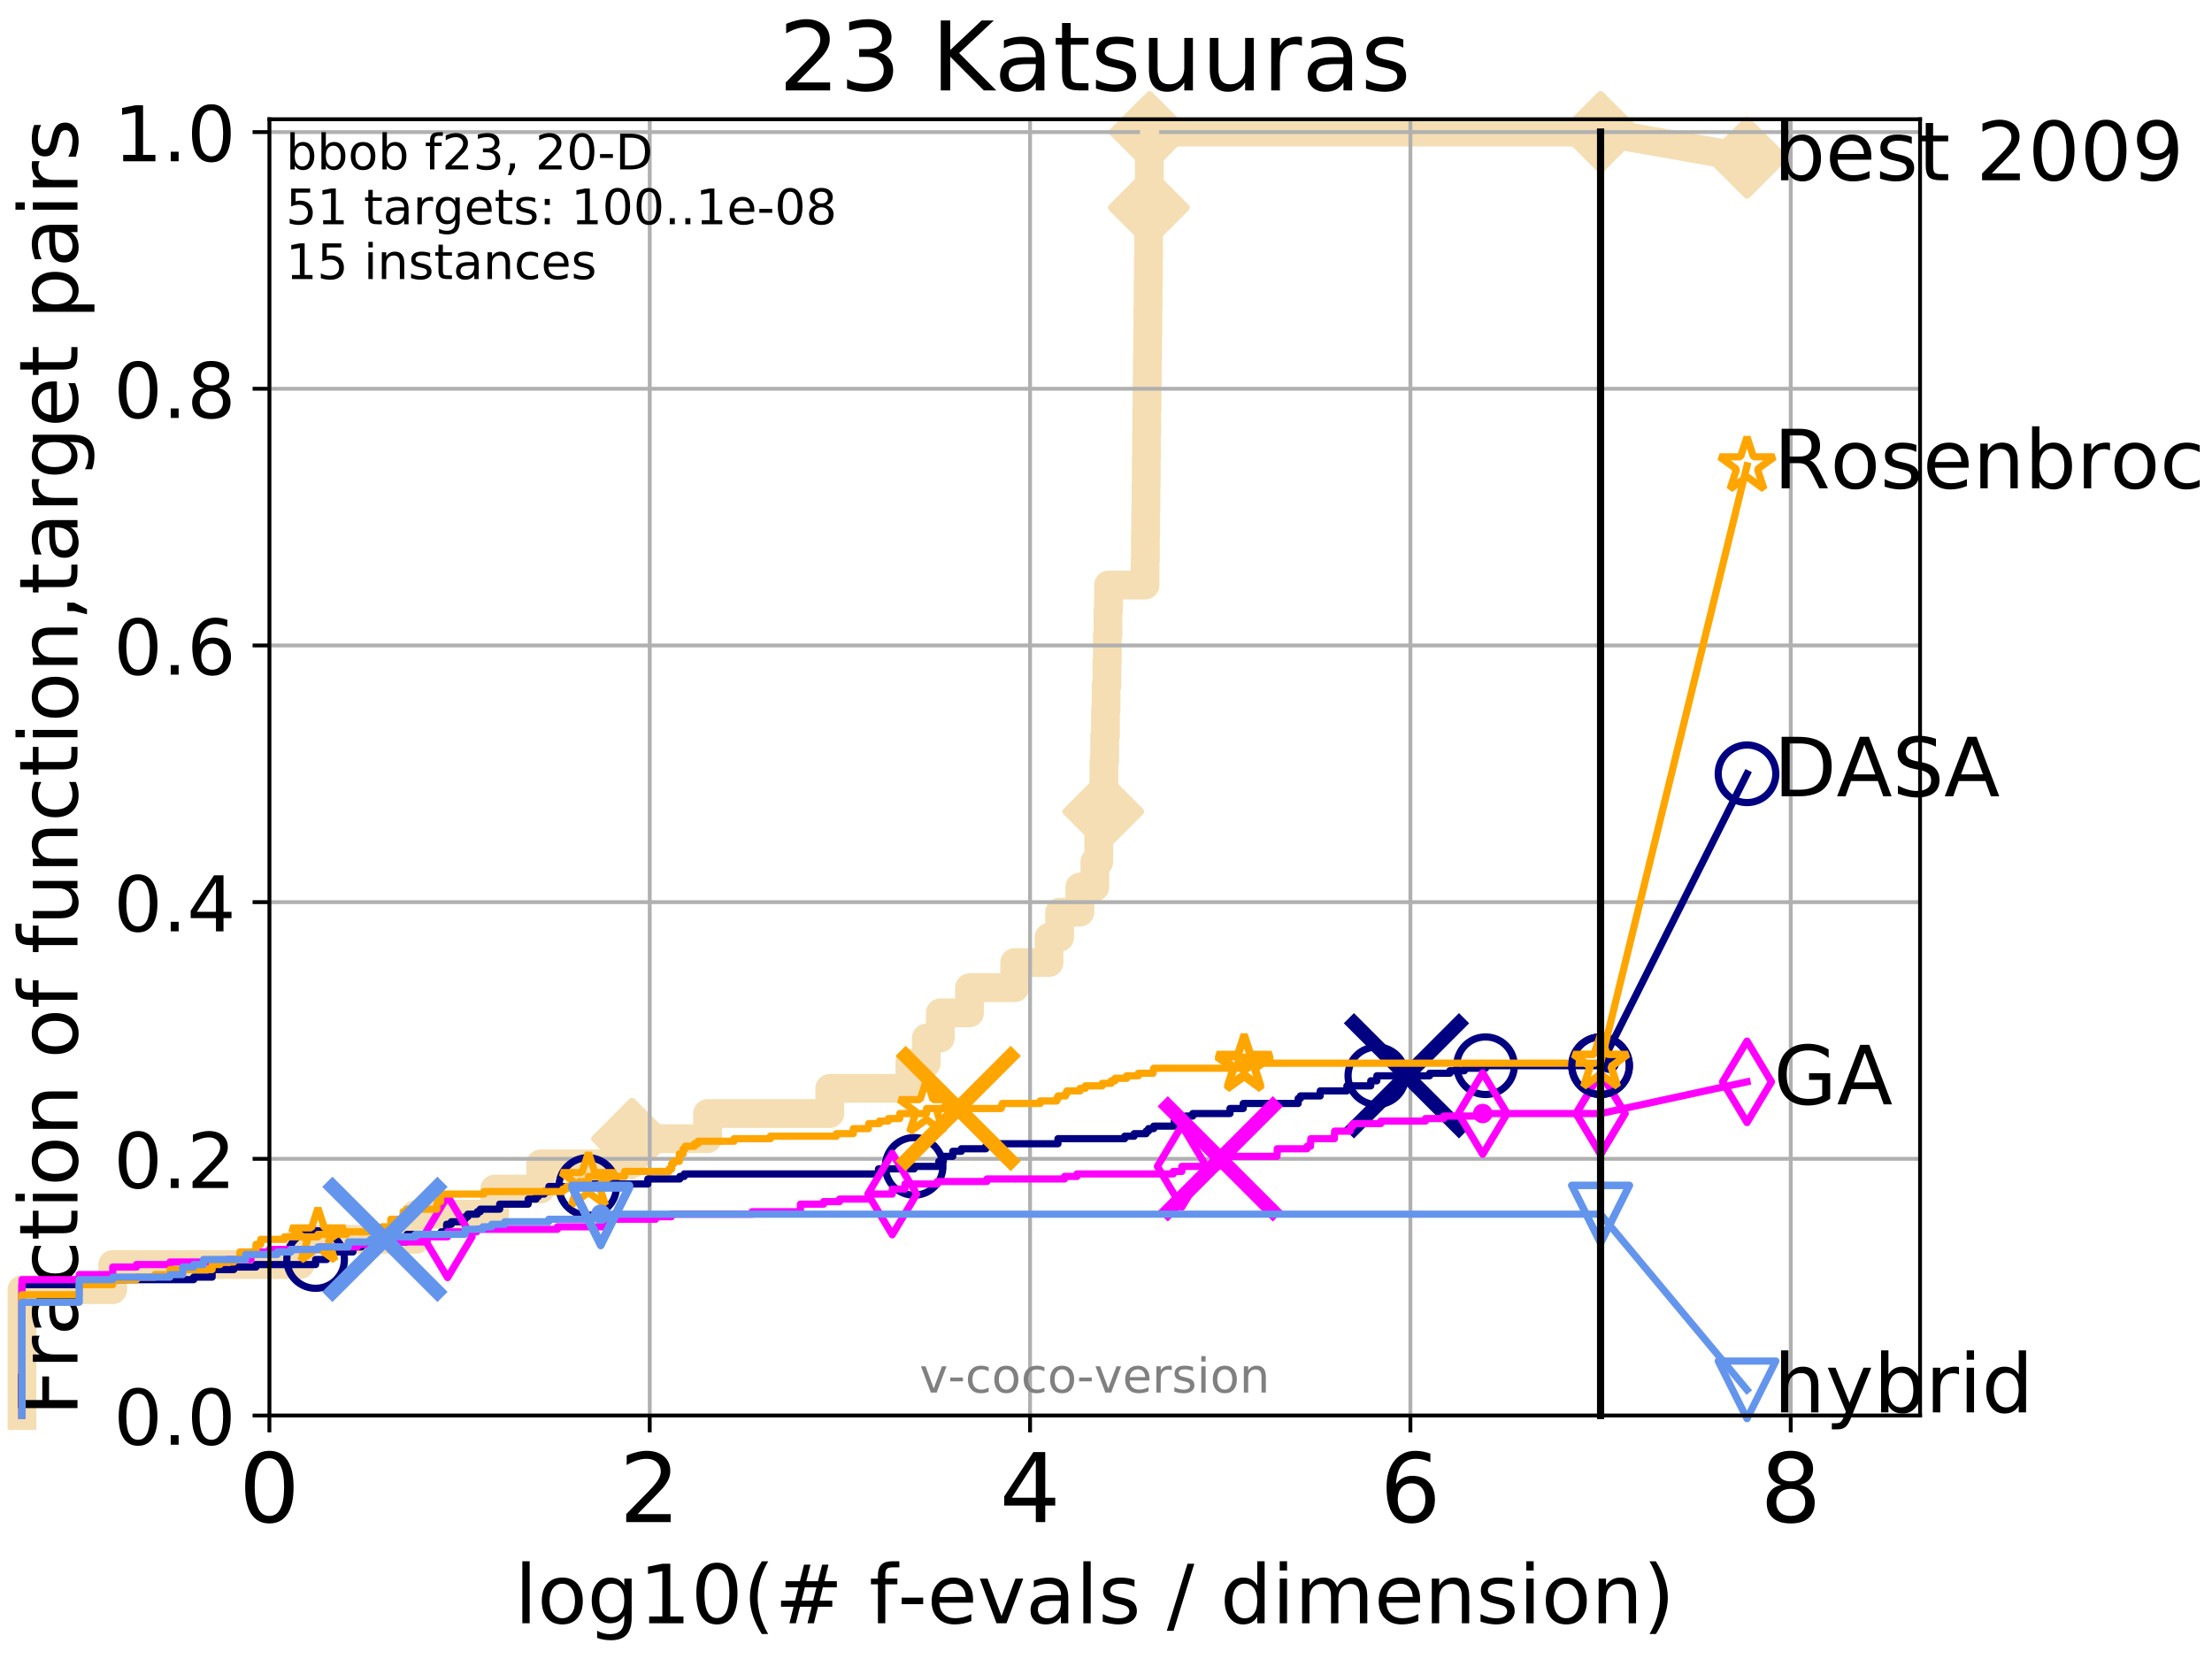 <?xml version="1.0" encoding="utf-8" standalone="no"?>
<!DOCTYPE svg PUBLIC "-//W3C//DTD SVG 1.1//EN"
  "http://www.w3.org/Graphics/SVG/1.1/DTD/svg11.dtd">
<!-- Created with matplotlib (http://matplotlib.org/) -->
<svg height="345.6pt" version="1.1" viewBox="0 0 460.8 345.6" width="460.8pt" xmlns="http://www.w3.org/2000/svg" xmlns:xlink="http://www.w3.org/1999/xlink">
 <defs>
  <style type="text/css">
*{stroke-linecap:butt;stroke-linejoin:round;}
  </style>
 </defs>
 <g id="figure_1">
  <g id="patch_1">
   <path d="M 0 345.6 
L 460.8 345.6 
L 460.8 0 
L 0 0 
z
" style="fill:#ffffff;"/>
  </g>
  <g id="axes_1">
   <g id="patch_2">
    <path d="M 56.12 294.88 
L 399.984 294.88 
L 399.984 24.84 
L 56.12 24.84 
z
" style="fill:#ffffff;"/>
   </g>
   <g id="line2d_1">
    <path d="M 4.579 294.88 
L 4.579 268.668 
L 23.48 268.668 
L 23.48 263.425 
L 62.513 263.425 
L 62.513 258.183 
L 86.658 258.183 
L 86.658 252.94 
L 103.052 252.94 
L 103.052 247.698 
L 112.632 247.698 
L 112.632 242.455 
L 131.662 242.455 
L 131.662 237.213 
L 147.405 237.213 
L 147.405 231.97 
L 172.854 231.97 
L 172.854 226.728 
L 189.536 226.728 
L 189.536 221.485 
L 192.961 221.485 
L 192.961 216.243 
L 195.884 216.243 
L 195.884 211 
L 201.966 211 
L 201.966 205.758 
L 211.39 205.758 
L 211.39 200.515 
L 218.524 200.515 
L 218.524 195.273 
L 220.732 195.273 
L 220.732 190.03 
L 224.957 190.03 
L 224.957 184.788 
L 228.082 184.788 
L 228.082 179.546 
L 228.893 179.546 
L 228.893 174.303 
L 229.009 174.303 
L 229.009 169.061 
L 229.831 169.061 
L 229.831 163.818 
L 229.959 163.818 
L 229.959 158.576 
L 230.118 158.576 
L 230.118 153.333 
L 230.278 153.333 
L 230.278 148.091 
L 230.409 148.091 
L 230.409 142.848 
L 230.588 142.848 
L 230.588 137.606 
L 230.688 137.606 
L 230.688 132.363 
L 230.81 132.363 
L 230.81 127.121 
L 230.926 127.121 
L 230.926 121.878 
L 238.541 121.878 
L 238.541 116.636 
L 238.615 116.636 
L 238.615 111.393 
L 238.669 111.393 
L 238.669 106.151 
L 238.726 106.151 
L 238.726 100.908 
L 238.78 100.908 
L 238.78 95.666 
L 238.837 95.666 
L 238.837 90.423 
L 238.895 90.423 
L 238.895 85.181 
L 238.956 85.181 
L 238.956 79.938 
L 239.012 79.938 
L 239.012 74.696 
L 239.069 74.696 
L 239.069 69.453 
L 239.119 69.453 
L 239.119 64.211 
L 239.176 64.211 
L 239.176 58.969 
L 239.23 58.969 
L 239.23 53.726 
L 239.281 53.726 
L 239.281 48.484 
L 239.332 48.484 
L 239.332 43.241 
L 239.381 43.241 
L 239.381 37.999 
L 239.426 37.999 
L 239.426 32.756 
L 239.491 32.756 
L 239.491 27.514 
L 333.43 27.514 
" style="fill:none;stroke:#f5deb3;stroke-linecap:square;stroke-width:6;"/>
   </g>
   <g id="line2d_2">
    <defs>
     <path d="M -0 7.778 
L 7.778 0 
L 0 -7.778 
L -7.778 -0 
z
" id="m23e029fdd0" style="stroke:#f5deb3;stroke-linejoin:miter;stroke-width:1.5;"/>
    </defs>
    <g>
     <use style="fill:#f5deb3;stroke:#f5deb3;stroke-linejoin:miter;stroke-width:1.5;" x="131.662" xlink:href="#m23e029fdd0" y="237.213"/>
     <use style="fill:#f5deb3;stroke:#f5deb3;stroke-linejoin:miter;stroke-width:1.5;" x="229.831" xlink:href="#m23e029fdd0" y="169.061"/>
     <use style="fill:#f5deb3;stroke:#f5deb3;stroke-linejoin:miter;stroke-width:1.5;" x="239.332" xlink:href="#m23e029fdd0" y="43.241"/>
     <use style="fill:#f5deb3;stroke:#f5deb3;stroke-linejoin:miter;stroke-width:1.5;" x="239.491" xlink:href="#m23e029fdd0" y="27.514"/>
     <use style="fill:#f5deb3;stroke:#f5deb3;stroke-linejoin:miter;stroke-width:1.5;" x="333.43" xlink:href="#m23e029fdd0" y="27.514"/>
    </g>
   </g>
   <g id="line2d_3">
    <path style="fill:none;stroke:#f5deb3;stroke-linecap:square;stroke-width:6;"/>
    <g/>
   </g>
   <g id="line2d_4">
    <path d="M 333.43 27.514 
L 363.934 32.861 
" style="fill:none;stroke:#f5deb3;stroke-linecap:square;stroke-width:6;"/>
    <g>
     <use style="fill:#f5deb3;stroke:#f5deb3;stroke-linejoin:miter;stroke-width:1.5;" x="333.43" xlink:href="#m23e029fdd0" y="27.514"/>
     <use style="fill:#f5deb3;stroke:#f5deb3;stroke-linejoin:miter;stroke-width:1.5;" x="363.934" xlink:href="#m23e029fdd0" y="32.861"/>
    </g>
   </g>
   <g id="matplotlib.axis_1">
    <g id="xtick_1">
     <g id="line2d_5">
      <path clip-path="url(#pe15e9b657b)" d="M 56.12 294.88 
L 56.12 24.84 
" style="fill:none;stroke:#b0b0b0;stroke-linecap:square;stroke-width:0.8;"/>
     </g>
     <g id="line2d_6">
      <defs>
       <path d="M 0 0 
L 0 3.5 
" id="m2b99218139" style="stroke:#000000;stroke-width:0.8;"/>
      </defs>
      <g>
       <use style="stroke:#000000;stroke-width:0.8;" x="56.12" xlink:href="#m2b99218139" y="294.88"/>
      </g>
     </g>
     <g id="text_1">
      <!-- 0 -->
      <defs>
       <path d="M 31.781 66.406 
Q 24.172 66.406 20.328 58.906 
Q 16.5 51.422 16.5 36.375 
Q 16.5 21.391 20.328 13.891 
Q 24.172 6.391 31.781 6.391 
Q 39.453 6.391 43.281 13.891 
Q 47.125 21.391 47.125 36.375 
Q 47.125 51.422 43.281 58.906 
Q 39.453 66.406 31.781 66.406 
z
M 31.781 74.219 
Q 44.047 74.219 50.516 64.516 
Q 56.984 54.828 56.984 36.375 
Q 56.984 17.969 50.516 8.266 
Q 44.047 -1.422 31.781 -1.422 
Q 19.531 -1.422 13.062 8.266 
Q 6.594 17.969 6.594 36.375 
Q 6.594 54.828 13.062 64.516 
Q 19.531 74.219 31.781 74.219 
z
" id="DejaVuSans-30"/>
      </defs>
      <g transform="translate(49.758 317.077)scale(0.2 -0.2)">
       <use xlink:href="#DejaVuSans-30"/>
      </g>
     </g>
    </g>
    <g id="xtick_2">
     <g id="line2d_7">
      <path clip-path="url(#pe15e9b657b)" d="M 135.351 294.88 
L 135.351 24.84 
" style="fill:none;stroke:#b0b0b0;stroke-linecap:square;stroke-width:0.8;"/>
     </g>
     <g id="line2d_8">
      <g>
       <use style="stroke:#000000;stroke-width:0.8;" x="135.351" xlink:href="#m2b99218139" y="294.88"/>
      </g>
     </g>
     <g id="text_2">
      <!-- 2 -->
      <defs>
       <path d="M 19.188 8.297 
L 53.609 8.297 
L 53.609 0 
L 7.328 0 
L 7.328 8.297 
Q 12.938 14.109 22.625 23.891 
Q 32.328 33.688 34.812 36.531 
Q 39.547 41.844 41.422 45.531 
Q 43.312 49.219 43.312 52.781 
Q 43.312 58.594 39.234 62.25 
Q 35.156 65.922 28.609 65.922 
Q 23.969 65.922 18.812 64.312 
Q 13.672 62.703 7.812 59.422 
L 7.812 69.391 
Q 13.766 71.781 18.938 73 
Q 24.125 74.219 28.422 74.219 
Q 39.75 74.219 46.484 68.547 
Q 53.219 62.891 53.219 53.422 
Q 53.219 48.922 51.531 44.891 
Q 49.859 40.875 45.406 35.406 
Q 44.188 33.984 37.641 27.219 
Q 31.109 20.453 19.188 8.297 
z
" id="DejaVuSans-32"/>
      </defs>
      <g transform="translate(128.989 317.077)scale(0.2 -0.2)">
       <use xlink:href="#DejaVuSans-32"/>
      </g>
     </g>
    </g>
    <g id="xtick_3">
     <g id="line2d_9">
      <path clip-path="url(#pe15e9b657b)" d="M 214.583 294.88 
L 214.583 24.84 
" style="fill:none;stroke:#b0b0b0;stroke-linecap:square;stroke-width:0.8;"/>
     </g>
     <g id="line2d_10">
      <g>
       <use style="stroke:#000000;stroke-width:0.8;" x="214.583" xlink:href="#m2b99218139" y="294.88"/>
      </g>
     </g>
     <g id="text_3">
      <!-- 4 -->
      <defs>
       <path d="M 37.797 64.312 
L 12.891 25.391 
L 37.797 25.391 
z
M 35.203 72.906 
L 47.609 72.906 
L 47.609 25.391 
L 58.016 25.391 
L 58.016 17.188 
L 47.609 17.188 
L 47.609 0 
L 37.797 0 
L 37.797 17.188 
L 4.891 17.188 
L 4.891 26.703 
z
" id="DejaVuSans-34"/>
      </defs>
      <g transform="translate(208.22 317.077)scale(0.2 -0.2)">
       <use xlink:href="#DejaVuSans-34"/>
      </g>
     </g>
    </g>
    <g id="xtick_4">
     <g id="line2d_11">
      <path clip-path="url(#pe15e9b657b)" d="M 293.814 294.88 
L 293.814 24.84 
" style="fill:none;stroke:#b0b0b0;stroke-linecap:square;stroke-width:0.8;"/>
     </g>
     <g id="line2d_12">
      <g>
       <use style="stroke:#000000;stroke-width:0.8;" x="293.814" xlink:href="#m2b99218139" y="294.88"/>
      </g>
     </g>
     <g id="text_4">
      <!-- 6 -->
      <defs>
       <path d="M 33.016 40.375 
Q 26.375 40.375 22.484 35.828 
Q 18.609 31.297 18.609 23.391 
Q 18.609 15.531 22.484 10.953 
Q 26.375 6.391 33.016 6.391 
Q 39.656 6.391 43.531 10.953 
Q 47.406 15.531 47.406 23.391 
Q 47.406 31.297 43.531 35.828 
Q 39.656 40.375 33.016 40.375 
z
M 52.594 71.297 
L 52.594 62.312 
Q 48.875 64.062 45.094 64.984 
Q 41.312 65.922 37.594 65.922 
Q 27.828 65.922 22.672 59.328 
Q 17.531 52.734 16.797 39.406 
Q 19.672 43.656 24.016 45.922 
Q 28.375 48.188 33.594 48.188 
Q 44.578 48.188 50.953 41.516 
Q 57.328 34.859 57.328 23.391 
Q 57.328 12.156 50.688 5.359 
Q 44.047 -1.422 33.016 -1.422 
Q 20.359 -1.422 13.672 8.266 
Q 6.984 17.969 6.984 36.375 
Q 6.984 53.656 15.188 63.938 
Q 23.391 74.219 37.203 74.219 
Q 40.922 74.219 44.703 73.484 
Q 48.484 72.75 52.594 71.297 
z
" id="DejaVuSans-36"/>
      </defs>
      <g transform="translate(287.452 317.077)scale(0.2 -0.2)">
       <use xlink:href="#DejaVuSans-36"/>
      </g>
     </g>
    </g>
    <g id="xtick_5">
     <g id="line2d_13">
      <path clip-path="url(#pe15e9b657b)" d="M 373.045 294.88 
L 373.045 24.84 
" style="fill:none;stroke:#b0b0b0;stroke-linecap:square;stroke-width:0.8;"/>
     </g>
     <g id="line2d_14">
      <g>
       <use style="stroke:#000000;stroke-width:0.8;" x="373.045" xlink:href="#m2b99218139" y="294.88"/>
      </g>
     </g>
     <g id="text_5">
      <!-- 8 -->
      <defs>
       <path d="M 31.781 34.625 
Q 24.75 34.625 20.719 30.859 
Q 16.703 27.094 16.703 20.516 
Q 16.703 13.922 20.719 10.156 
Q 24.75 6.391 31.781 6.391 
Q 38.812 6.391 42.859 10.172 
Q 46.922 13.969 46.922 20.516 
Q 46.922 27.094 42.891 30.859 
Q 38.875 34.625 31.781 34.625 
z
M 21.922 38.812 
Q 15.578 40.375 12.031 44.719 
Q 8.5 49.078 8.5 55.328 
Q 8.5 64.062 14.719 69.141 
Q 20.953 74.219 31.781 74.219 
Q 42.672 74.219 48.875 69.141 
Q 55.078 64.062 55.078 55.328 
Q 55.078 49.078 51.531 44.719 
Q 48 40.375 41.703 38.812 
Q 48.828 37.156 52.797 32.312 
Q 56.781 27.484 56.781 20.516 
Q 56.781 9.906 50.312 4.234 
Q 43.844 -1.422 31.781 -1.422 
Q 19.734 -1.422 13.25 4.234 
Q 6.781 9.906 6.781 20.516 
Q 6.781 27.484 10.781 32.312 
Q 14.797 37.156 21.922 38.812 
z
M 18.312 54.391 
Q 18.312 48.734 21.844 45.562 
Q 25.391 42.391 31.781 42.391 
Q 38.141 42.391 41.719 45.562 
Q 45.312 48.734 45.312 54.391 
Q 45.312 60.062 41.719 63.234 
Q 38.141 66.406 31.781 66.406 
Q 25.391 66.406 21.844 63.234 
Q 18.312 60.062 18.312 54.391 
z
" id="DejaVuSans-38"/>
      </defs>
      <g transform="translate(366.683 317.077)scale(0.2 -0.2)">
       <use xlink:href="#DejaVuSans-38"/>
      </g>
     </g>
    </g>
    <g id="text_6">
     <!-- log10(# f-evals / dimension) -->
     <defs>
      <path d="M 9.422 75.984 
L 18.406 75.984 
L 18.406 0 
L 9.422 0 
z
" id="DejaVuSans-6c"/>
      <path d="M 30.609 48.391 
Q 23.391 48.391 19.188 42.75 
Q 14.984 37.109 14.984 27.297 
Q 14.984 17.484 19.156 11.844 
Q 23.344 6.203 30.609 6.203 
Q 37.797 6.203 41.984 11.859 
Q 46.188 17.531 46.188 27.297 
Q 46.188 37.016 41.984 42.703 
Q 37.797 48.391 30.609 48.391 
z
M 30.609 56 
Q 42.328 56 49.016 48.375 
Q 55.719 40.766 55.719 27.297 
Q 55.719 13.875 49.016 6.219 
Q 42.328 -1.422 30.609 -1.422 
Q 18.844 -1.422 12.172 6.219 
Q 5.516 13.875 5.516 27.297 
Q 5.516 40.766 12.172 48.375 
Q 18.844 56 30.609 56 
z
" id="DejaVuSans-6f"/>
      <path d="M 45.406 27.984 
Q 45.406 37.75 41.375 43.109 
Q 37.359 48.484 30.078 48.484 
Q 22.859 48.484 18.828 43.109 
Q 14.797 37.75 14.797 27.984 
Q 14.797 18.266 18.828 12.891 
Q 22.859 7.516 30.078 7.516 
Q 37.359 7.516 41.375 12.891 
Q 45.406 18.266 45.406 27.984 
z
M 54.391 6.781 
Q 54.391 -7.172 48.188 -13.984 
Q 42 -20.797 29.203 -20.797 
Q 24.469 -20.797 20.266 -20.094 
Q 16.062 -19.391 12.109 -17.922 
L 12.109 -9.188 
Q 16.062 -11.328 19.922 -12.344 
Q 23.781 -13.375 27.781 -13.375 
Q 36.625 -13.375 41.016 -8.766 
Q 45.406 -4.156 45.406 5.172 
L 45.406 9.625 
Q 42.625 4.781 38.281 2.391 
Q 33.938 0 27.875 0 
Q 17.828 0 11.672 7.656 
Q 5.516 15.328 5.516 27.984 
Q 5.516 40.672 11.672 48.328 
Q 17.828 56 27.875 56 
Q 33.938 56 38.281 53.609 
Q 42.625 51.219 45.406 46.391 
L 45.406 54.688 
L 54.391 54.688 
z
" id="DejaVuSans-67"/>
      <path d="M 12.406 8.297 
L 28.516 8.297 
L 28.516 63.922 
L 10.984 60.406 
L 10.984 69.391 
L 28.422 72.906 
L 38.281 72.906 
L 38.281 8.297 
L 54.391 8.297 
L 54.391 0 
L 12.406 0 
z
" id="DejaVuSans-31"/>
      <path d="M 31 75.875 
Q 24.469 64.656 21.281 53.656 
Q 18.109 42.672 18.109 31.391 
Q 18.109 20.125 21.312 9.062 
Q 24.516 -2 31 -13.188 
L 23.188 -13.188 
Q 15.875 -1.703 12.234 9.375 
Q 8.594 20.453 8.594 31.391 
Q 8.594 42.281 12.203 53.312 
Q 15.828 64.359 23.188 75.875 
z
" id="DejaVuSans-28"/>
      <path d="M 51.125 44 
L 36.922 44 
L 32.812 27.688 
L 47.125 27.688 
z
M 43.797 71.781 
L 38.719 51.516 
L 52.984 51.516 
L 58.109 71.781 
L 65.922 71.781 
L 60.891 51.516 
L 76.125 51.516 
L 76.125 44 
L 58.984 44 
L 54.984 27.688 
L 70.516 27.688 
L 70.516 20.219 
L 53.078 20.219 
L 48 0 
L 40.188 0 
L 45.219 20.219 
L 30.906 20.219 
L 25.875 0 
L 18.016 0 
L 23.094 20.219 
L 7.719 20.219 
L 7.719 27.688 
L 24.906 27.688 
L 29 44 
L 13.281 44 
L 13.281 51.516 
L 30.906 51.516 
L 35.891 71.781 
z
" id="DejaVuSans-23"/>
      <path id="DejaVuSans-20"/>
      <path d="M 37.109 75.984 
L 37.109 68.5 
L 28.516 68.5 
Q 23.688 68.5 21.797 66.547 
Q 19.922 64.594 19.922 59.516 
L 19.922 54.688 
L 34.719 54.688 
L 34.719 47.703 
L 19.922 47.703 
L 19.922 0 
L 10.891 0 
L 10.891 47.703 
L 2.297 47.703 
L 2.297 54.688 
L 10.891 54.688 
L 10.891 58.5 
Q 10.891 67.625 15.141 71.797 
Q 19.391 75.984 28.609 75.984 
z
" id="DejaVuSans-66"/>
      <path d="M 4.891 31.391 
L 31.203 31.391 
L 31.203 23.391 
L 4.891 23.391 
z
" id="DejaVuSans-2d"/>
      <path d="M 56.203 29.594 
L 56.203 25.203 
L 14.891 25.203 
Q 15.484 15.922 20.484 11.062 
Q 25.484 6.203 34.422 6.203 
Q 39.594 6.203 44.453 7.469 
Q 49.312 8.734 54.109 11.281 
L 54.109 2.781 
Q 49.266 0.734 44.188 -0.344 
Q 39.109 -1.422 33.891 -1.422 
Q 20.797 -1.422 13.156 6.188 
Q 5.516 13.812 5.516 26.812 
Q 5.516 40.234 12.766 48.109 
Q 20.016 56 32.328 56 
Q 43.359 56 49.781 48.891 
Q 56.203 41.797 56.203 29.594 
z
M 47.219 32.234 
Q 47.125 39.594 43.094 43.984 
Q 39.062 48.391 32.422 48.391 
Q 24.906 48.391 20.391 44.141 
Q 15.875 39.891 15.188 32.172 
z
" id="DejaVuSans-65"/>
      <path d="M 2.984 54.688 
L 12.5 54.688 
L 29.594 8.797 
L 46.688 54.688 
L 56.203 54.688 
L 35.688 0 
L 23.484 0 
z
" id="DejaVuSans-76"/>
      <path d="M 34.281 27.484 
Q 23.391 27.484 19.188 25 
Q 14.984 22.516 14.984 16.5 
Q 14.984 11.719 18.141 8.906 
Q 21.297 6.109 26.703 6.109 
Q 34.188 6.109 38.703 11.406 
Q 43.219 16.703 43.219 25.484 
L 43.219 27.484 
z
M 52.203 31.203 
L 52.203 0 
L 43.219 0 
L 43.219 8.297 
Q 40.141 3.328 35.547 0.953 
Q 30.953 -1.422 24.312 -1.422 
Q 15.922 -1.422 10.953 3.297 
Q 6 8.016 6 15.922 
Q 6 25.141 12.172 29.828 
Q 18.359 34.516 30.609 34.516 
L 43.219 34.516 
L 43.219 35.406 
Q 43.219 41.609 39.141 45 
Q 35.062 48.391 27.688 48.391 
Q 23 48.391 18.547 47.266 
Q 14.109 46.141 10.016 43.891 
L 10.016 52.203 
Q 14.938 54.109 19.578 55.047 
Q 24.219 56 28.609 56 
Q 40.484 56 46.344 49.844 
Q 52.203 43.703 52.203 31.203 
z
" id="DejaVuSans-61"/>
      <path d="M 44.281 53.078 
L 44.281 44.578 
Q 40.484 46.531 36.375 47.5 
Q 32.281 48.484 27.875 48.484 
Q 21.188 48.484 17.844 46.438 
Q 14.5 44.391 14.5 40.281 
Q 14.5 37.156 16.891 35.375 
Q 19.281 33.594 26.516 31.984 
L 29.594 31.297 
Q 39.156 29.25 43.188 25.516 
Q 47.219 21.781 47.219 15.094 
Q 47.219 7.469 41.188 3.016 
Q 35.156 -1.422 24.609 -1.422 
Q 20.219 -1.422 15.453 -0.562 
Q 10.688 0.297 5.422 2 
L 5.422 11.281 
Q 10.406 8.688 15.234 7.391 
Q 20.062 6.109 24.812 6.109 
Q 31.156 6.109 34.562 8.281 
Q 37.984 10.453 37.984 14.406 
Q 37.984 18.062 35.516 20.016 
Q 33.062 21.969 24.703 23.781 
L 21.578 24.516 
Q 13.234 26.266 9.516 29.906 
Q 5.812 33.547 5.812 39.891 
Q 5.812 47.609 11.281 51.797 
Q 16.75 56 26.812 56 
Q 31.781 56 36.172 55.266 
Q 40.578 54.547 44.281 53.078 
z
" id="DejaVuSans-73"/>
      <path d="M 25.391 72.906 
L 33.688 72.906 
L 8.297 -9.281 
L 0 -9.281 
z
" id="DejaVuSans-2f"/>
      <path d="M 45.406 46.391 
L 45.406 75.984 
L 54.391 75.984 
L 54.391 0 
L 45.406 0 
L 45.406 8.203 
Q 42.578 3.328 38.25 0.953 
Q 33.938 -1.422 27.875 -1.422 
Q 17.969 -1.422 11.734 6.484 
Q 5.516 14.406 5.516 27.297 
Q 5.516 40.188 11.734 48.094 
Q 17.969 56 27.875 56 
Q 33.938 56 38.25 53.625 
Q 42.578 51.266 45.406 46.391 
z
M 14.797 27.297 
Q 14.797 17.391 18.875 11.75 
Q 22.953 6.109 30.078 6.109 
Q 37.203 6.109 41.297 11.75 
Q 45.406 17.391 45.406 27.297 
Q 45.406 37.203 41.297 42.844 
Q 37.203 48.484 30.078 48.484 
Q 22.953 48.484 18.875 42.844 
Q 14.797 37.203 14.797 27.297 
z
" id="DejaVuSans-64"/>
      <path d="M 9.422 54.688 
L 18.406 54.688 
L 18.406 0 
L 9.422 0 
z
M 9.422 75.984 
L 18.406 75.984 
L 18.406 64.594 
L 9.422 64.594 
z
" id="DejaVuSans-69"/>
      <path d="M 52 44.188 
Q 55.375 50.25 60.062 53.125 
Q 64.75 56 71.094 56 
Q 79.641 56 84.281 50.016 
Q 88.922 44.047 88.922 33.016 
L 88.922 0 
L 79.891 0 
L 79.891 32.719 
Q 79.891 40.578 77.094 44.375 
Q 74.312 48.188 68.609 48.188 
Q 61.625 48.188 57.562 43.547 
Q 53.516 38.922 53.516 30.906 
L 53.516 0 
L 44.484 0 
L 44.484 32.719 
Q 44.484 40.625 41.703 44.406 
Q 38.922 48.188 33.109 48.188 
Q 26.219 48.188 22.156 43.531 
Q 18.109 38.875 18.109 30.906 
L 18.109 0 
L 9.078 0 
L 9.078 54.688 
L 18.109 54.688 
L 18.109 46.188 
Q 21.188 51.219 25.484 53.609 
Q 29.781 56 35.688 56 
Q 41.656 56 45.828 52.969 
Q 50 49.953 52 44.188 
z
" id="DejaVuSans-6d"/>
      <path d="M 54.891 33.016 
L 54.891 0 
L 45.906 0 
L 45.906 32.719 
Q 45.906 40.484 42.875 44.328 
Q 39.844 48.188 33.797 48.188 
Q 26.516 48.188 22.312 43.547 
Q 18.109 38.922 18.109 30.906 
L 18.109 0 
L 9.078 0 
L 9.078 54.688 
L 18.109 54.688 
L 18.109 46.188 
Q 21.344 51.125 25.703 53.562 
Q 30.078 56 35.797 56 
Q 45.219 56 50.047 50.172 
Q 54.891 44.344 54.891 33.016 
z
" id="DejaVuSans-6e"/>
      <path d="M 8.016 75.875 
L 15.828 75.875 
Q 23.141 64.359 26.781 53.312 
Q 30.422 42.281 30.422 31.391 
Q 30.422 20.453 26.781 9.375 
Q 23.141 -1.703 15.828 -13.188 
L 8.016 -13.188 
Q 14.5 -2 17.703 9.062 
Q 20.906 20.125 20.906 31.391 
Q 20.906 42.672 17.703 53.656 
Q 14.5 64.656 8.016 75.875 
z
" id="DejaVuSans-29"/>
     </defs>
     <g transform="translate(107.211 338.154)scale(0.17 -0.17)">
      <use xlink:href="#DejaVuSans-6c"/>
      <use x="27.783" xlink:href="#DejaVuSans-6f"/>
      <use x="88.965" xlink:href="#DejaVuSans-67"/>
      <use x="152.441" xlink:href="#DejaVuSans-31"/>
      <use x="216.064" xlink:href="#DejaVuSans-30"/>
      <use x="279.688" xlink:href="#DejaVuSans-28"/>
      <use x="318.701" xlink:href="#DejaVuSans-23"/>
      <use x="402.49" xlink:href="#DejaVuSans-20"/>
      <use x="434.277" xlink:href="#DejaVuSans-66"/>
      <use x="469.404" xlink:href="#DejaVuSans-2d"/>
      <use x="505.488" xlink:href="#DejaVuSans-65"/>
      <use x="567.012" xlink:href="#DejaVuSans-76"/>
      <use x="626.191" xlink:href="#DejaVuSans-61"/>
      <use x="687.471" xlink:href="#DejaVuSans-6c"/>
      <use x="715.254" xlink:href="#DejaVuSans-73"/>
      <use x="767.354" xlink:href="#DejaVuSans-20"/>
      <use x="799.141" xlink:href="#DejaVuSans-2f"/>
      <use x="832.832" xlink:href="#DejaVuSans-20"/>
      <use x="864.619" xlink:href="#DejaVuSans-64"/>
      <use x="928.096" xlink:href="#DejaVuSans-69"/>
      <use x="955.879" xlink:href="#DejaVuSans-6d"/>
      <use x="1053.291" xlink:href="#DejaVuSans-65"/>
      <use x="1114.814" xlink:href="#DejaVuSans-6e"/>
      <use x="1178.193" xlink:href="#DejaVuSans-73"/>
      <use x="1230.293" xlink:href="#DejaVuSans-69"/>
      <use x="1258.076" xlink:href="#DejaVuSans-6f"/>
      <use x="1319.258" xlink:href="#DejaVuSans-6e"/>
      <use x="1382.637" xlink:href="#DejaVuSans-29"/>
     </g>
    </g>
   </g>
   <g id="matplotlib.axis_2">
    <g id="ytick_1">
     <g id="line2d_15">
      <path clip-path="url(#pe15e9b657b)" d="M 56.12 294.88 
L 399.984 294.88 
" style="fill:none;stroke:#b0b0b0;stroke-linecap:square;stroke-width:0.8;"/>
     </g>
     <g id="line2d_16">
      <defs>
       <path d="M 0 0 
L -3.5 0 
" id="mb81f83a754" style="stroke:#000000;stroke-width:0.8;"/>
      </defs>
      <g>
       <use style="stroke:#000000;stroke-width:0.8;" x="56.12" xlink:href="#mb81f83a754" y="294.88"/>
      </g>
     </g>
     <g id="text_7">
      <!-- 0.0 -->
      <defs>
       <path d="M 10.688 12.406 
L 21 12.406 
L 21 0 
L 10.688 0 
z
" id="DejaVuSans-2e"/>
      </defs>
      <g transform="translate(23.675 300.959)scale(0.16 -0.16)">
       <use xlink:href="#DejaVuSans-30"/>
       <use x="63.623" xlink:href="#DejaVuSans-2e"/>
       <use x="95.41" xlink:href="#DejaVuSans-30"/>
      </g>
     </g>
    </g>
    <g id="ytick_2">
     <g id="line2d_17">
      <path clip-path="url(#pe15e9b657b)" d="M 56.12 241.407 
L 399.984 241.407 
" style="fill:none;stroke:#b0b0b0;stroke-linecap:square;stroke-width:0.8;"/>
     </g>
     <g id="line2d_18">
      <g>
       <use style="stroke:#000000;stroke-width:0.8;" x="56.12" xlink:href="#mb81f83a754" y="241.407"/>
      </g>
     </g>
     <g id="text_8">
      <!-- 0.2 -->
      <g transform="translate(23.675 247.485)scale(0.16 -0.16)">
       <use xlink:href="#DejaVuSans-30"/>
       <use x="63.623" xlink:href="#DejaVuSans-2e"/>
       <use x="95.41" xlink:href="#DejaVuSans-32"/>
      </g>
     </g>
    </g>
    <g id="ytick_3">
     <g id="line2d_19">
      <path clip-path="url(#pe15e9b657b)" d="M 56.12 187.933 
L 399.984 187.933 
" style="fill:none;stroke:#b0b0b0;stroke-linecap:square;stroke-width:0.8;"/>
     </g>
     <g id="line2d_20">
      <g>
       <use style="stroke:#000000;stroke-width:0.8;" x="56.12" xlink:href="#mb81f83a754" y="187.933"/>
      </g>
     </g>
     <g id="text_9">
      <!-- 0.4 -->
      <g transform="translate(23.675 194.012)scale(0.16 -0.16)">
       <use xlink:href="#DejaVuSans-30"/>
       <use x="63.623" xlink:href="#DejaVuSans-2e"/>
       <use x="95.41" xlink:href="#DejaVuSans-34"/>
      </g>
     </g>
    </g>
    <g id="ytick_4">
     <g id="line2d_21">
      <path clip-path="url(#pe15e9b657b)" d="M 56.12 134.46 
L 399.984 134.46 
" style="fill:none;stroke:#b0b0b0;stroke-linecap:square;stroke-width:0.8;"/>
     </g>
     <g id="line2d_22">
      <g>
       <use style="stroke:#000000;stroke-width:0.8;" x="56.12" xlink:href="#mb81f83a754" y="134.46"/>
      </g>
     </g>
     <g id="text_10">
      <!-- 0.6 -->
      <g transform="translate(23.675 140.539)scale(0.16 -0.16)">
       <use xlink:href="#DejaVuSans-30"/>
       <use x="63.623" xlink:href="#DejaVuSans-2e"/>
       <use x="95.41" xlink:href="#DejaVuSans-36"/>
      </g>
     </g>
    </g>
    <g id="ytick_5">
     <g id="line2d_23">
      <path clip-path="url(#pe15e9b657b)" d="M 56.12 80.987 
L 399.984 80.987 
" style="fill:none;stroke:#b0b0b0;stroke-linecap:square;stroke-width:0.8;"/>
     </g>
     <g id="line2d_24">
      <g>
       <use style="stroke:#000000;stroke-width:0.8;" x="56.12" xlink:href="#mb81f83a754" y="80.987"/>
      </g>
     </g>
     <g id="text_11">
      <!-- 0.8 -->
      <g transform="translate(23.675 87.066)scale(0.16 -0.16)">
       <use xlink:href="#DejaVuSans-30"/>
       <use x="63.623" xlink:href="#DejaVuSans-2e"/>
       <use x="95.41" xlink:href="#DejaVuSans-38"/>
      </g>
     </g>
    </g>
    <g id="ytick_6">
     <g id="line2d_25">
      <path clip-path="url(#pe15e9b657b)" d="M 56.12 27.514 
L 399.984 27.514 
" style="fill:none;stroke:#b0b0b0;stroke-linecap:square;stroke-width:0.8;"/>
     </g>
     <g id="line2d_26">
      <g>
       <use style="stroke:#000000;stroke-width:0.8;" x="56.12" xlink:href="#mb81f83a754" y="27.514"/>
      </g>
     </g>
     <g id="text_12">
      <!-- 1.0 -->
      <g transform="translate(23.675 33.592)scale(0.16 -0.16)">
       <use xlink:href="#DejaVuSans-31"/>
       <use x="63.623" xlink:href="#DejaVuSans-2e"/>
       <use x="95.41" xlink:href="#DejaVuSans-30"/>
      </g>
     </g>
    </g>
    <g id="text_13">
     <!-- Fraction of function,target pairs -->
     <defs>
      <path d="M 9.812 72.906 
L 51.703 72.906 
L 51.703 64.594 
L 19.672 64.594 
L 19.672 43.109 
L 48.578 43.109 
L 48.578 34.812 
L 19.672 34.812 
L 19.672 0 
L 9.812 0 
z
" id="DejaVuSans-46"/>
      <path d="M 41.109 46.297 
Q 39.594 47.172 37.812 47.578 
Q 36.031 48 33.891 48 
Q 26.266 48 22.188 43.047 
Q 18.109 38.094 18.109 28.812 
L 18.109 0 
L 9.078 0 
L 9.078 54.688 
L 18.109 54.688 
L 18.109 46.188 
Q 20.953 51.172 25.484 53.578 
Q 30.031 56 36.531 56 
Q 37.453 56 38.578 55.875 
Q 39.703 55.766 41.062 55.516 
z
" id="DejaVuSans-72"/>
      <path d="M 48.781 52.594 
L 48.781 44.188 
Q 44.969 46.297 41.141 47.344 
Q 37.312 48.391 33.406 48.391 
Q 24.656 48.391 19.812 42.844 
Q 14.984 37.312 14.984 27.297 
Q 14.984 17.281 19.812 11.734 
Q 24.656 6.203 33.406 6.203 
Q 37.312 6.203 41.141 7.25 
Q 44.969 8.297 48.781 10.406 
L 48.781 2.094 
Q 45.016 0.344 40.984 -0.531 
Q 36.969 -1.422 32.422 -1.422 
Q 20.062 -1.422 12.781 6.344 
Q 5.516 14.109 5.516 27.297 
Q 5.516 40.672 12.859 48.328 
Q 20.219 56 33.016 56 
Q 37.156 56 41.109 55.141 
Q 45.062 54.297 48.781 52.594 
z
" id="DejaVuSans-63"/>
      <path d="M 18.312 70.219 
L 18.312 54.688 
L 36.812 54.688 
L 36.812 47.703 
L 18.312 47.703 
L 18.312 18.016 
Q 18.312 11.328 20.141 9.422 
Q 21.969 7.516 27.594 7.516 
L 36.812 7.516 
L 36.812 0 
L 27.594 0 
Q 17.188 0 13.234 3.875 
Q 9.281 7.766 9.281 18.016 
L 9.281 47.703 
L 2.688 47.703 
L 2.688 54.688 
L 9.281 54.688 
L 9.281 70.219 
z
" id="DejaVuSans-74"/>
      <path d="M 8.5 21.578 
L 8.5 54.688 
L 17.484 54.688 
L 17.484 21.922 
Q 17.484 14.156 20.5 10.266 
Q 23.531 6.391 29.594 6.391 
Q 36.859 6.391 41.078 11.031 
Q 45.312 15.672 45.312 23.688 
L 45.312 54.688 
L 54.297 54.688 
L 54.297 0 
L 45.312 0 
L 45.312 8.406 
Q 42.047 3.422 37.719 1 
Q 33.406 -1.422 27.688 -1.422 
Q 18.266 -1.422 13.375 4.438 
Q 8.5 10.297 8.5 21.578 
z
M 31.109 56 
z
" id="DejaVuSans-75"/>
      <path d="M 11.719 12.406 
L 22.016 12.406 
L 22.016 4 
L 14.016 -11.625 
L 7.719 -11.625 
L 11.719 4 
z
" id="DejaVuSans-2c"/>
      <path d="M 18.109 8.203 
L 18.109 -20.797 
L 9.078 -20.797 
L 9.078 54.688 
L 18.109 54.688 
L 18.109 46.391 
Q 20.953 51.266 25.266 53.625 
Q 29.594 56 35.594 56 
Q 45.562 56 51.781 48.094 
Q 58.016 40.188 58.016 27.297 
Q 58.016 14.406 51.781 6.484 
Q 45.562 -1.422 35.594 -1.422 
Q 29.594 -1.422 25.266 0.953 
Q 20.953 3.328 18.109 8.203 
z
M 48.688 27.297 
Q 48.688 37.203 44.609 42.844 
Q 40.531 48.484 33.406 48.484 
Q 26.266 48.484 22.188 42.844 
Q 18.109 37.203 18.109 27.297 
Q 18.109 17.391 22.188 11.75 
Q 26.266 6.109 33.406 6.109 
Q 40.531 6.109 44.609 11.75 
Q 48.688 17.391 48.688 27.297 
z
" id="DejaVuSans-70"/>
     </defs>
     <g transform="translate(16.14 294.999)rotate(-90)scale(0.17 -0.17)">
      <use xlink:href="#DejaVuSans-46"/>
      <use x="57.41" xlink:href="#DejaVuSans-72"/>
      <use x="98.523" xlink:href="#DejaVuSans-61"/>
      <use x="159.803" xlink:href="#DejaVuSans-63"/>
      <use x="214.783" xlink:href="#DejaVuSans-74"/>
      <use x="253.992" xlink:href="#DejaVuSans-69"/>
      <use x="281.775" xlink:href="#DejaVuSans-6f"/>
      <use x="342.957" xlink:href="#DejaVuSans-6e"/>
      <use x="406.336" xlink:href="#DejaVuSans-20"/>
      <use x="438.123" xlink:href="#DejaVuSans-6f"/>
      <use x="499.305" xlink:href="#DejaVuSans-66"/>
      <use x="534.51" xlink:href="#DejaVuSans-20"/>
      <use x="566.297" xlink:href="#DejaVuSans-66"/>
      <use x="601.502" xlink:href="#DejaVuSans-75"/>
      <use x="664.881" xlink:href="#DejaVuSans-6e"/>
      <use x="728.26" xlink:href="#DejaVuSans-63"/>
      <use x="783.24" xlink:href="#DejaVuSans-74"/>
      <use x="822.449" xlink:href="#DejaVuSans-69"/>
      <use x="850.232" xlink:href="#DejaVuSans-6f"/>
      <use x="911.414" xlink:href="#DejaVuSans-6e"/>
      <use x="974.793" xlink:href="#DejaVuSans-2c"/>
      <use x="1006.58" xlink:href="#DejaVuSans-74"/>
      <use x="1045.789" xlink:href="#DejaVuSans-61"/>
      <use x="1107.068" xlink:href="#DejaVuSans-72"/>
      <use x="1148.166" xlink:href="#DejaVuSans-67"/>
      <use x="1211.643" xlink:href="#DejaVuSans-65"/>
      <use x="1273.166" xlink:href="#DejaVuSans-74"/>
      <use x="1312.375" xlink:href="#DejaVuSans-20"/>
      <use x="1344.162" xlink:href="#DejaVuSans-70"/>
      <use x="1407.639" xlink:href="#DejaVuSans-61"/>
      <use x="1468.918" xlink:href="#DejaVuSans-69"/>
      <use x="1496.701" xlink:href="#DejaVuSans-72"/>
      <use x="1537.814" xlink:href="#DejaVuSans-73"/>
     </g>
    </g>
   </g>
   <g id="line2d_27">
    <defs>
     <path d="M 0 1.5 
C 0.398 1.5 0.779 1.342 1.061 1.061 
C 1.342 0.779 1.5 0.398 1.5 0 
C 1.5 -0.398 1.342 -0.779 1.061 -1.061 
C 0.779 -1.342 0.398 -1.5 0 -1.5 
C -0.398 -1.5 -0.779 -1.342 -1.061 -1.061 
C -1.342 -0.779 -1.5 -0.398 -1.5 0 
C -1.5 0.398 -1.342 0.779 -1.061 1.061 
C -0.779 1.342 -0.398 1.5 0 1.5 
z
" id="m5af59d5cae" style="stroke:#f5deb3;"/>
    </defs>
    <g>
     <use style="fill:#f5deb3;stroke:#f5deb3;" x="239.491" xlink:href="#m5af59d5cae" y="27.514"/>
     <use style="fill:#f5deb3;stroke:#f5deb3;" x="239.491" xlink:href="#m5af59d5cae" y="27.514"/>
    </g>
   </g>
   <g id="line2d_28">
    <defs>
     <path d="M 0 1.5 
C 0.398 1.5 0.779 1.342 1.061 1.061 
C 1.342 0.779 1.5 0.398 1.5 0 
C 1.5 -0.398 1.342 -0.779 1.061 -1.061 
C 0.779 -1.342 0.398 -1.5 0 -1.5 
C -0.398 -1.5 -0.779 -1.342 -1.061 -1.061 
C -1.342 -0.779 -1.5 -0.398 -1.5 0 
C -1.5 0.398 -1.342 0.779 -1.061 1.061 
C -0.779 1.342 -0.398 1.5 0 1.5 
z
" id="mcc75b6d414" style="stroke:#000080;"/>
    </defs>
    <g>
     <use style="fill:#000080;stroke:#000080;" x="335.239" xlink:href="#mcc75b6d414" y="221.485"/>
     <use style="fill:#000080;stroke:#000080;" x="335.239" xlink:href="#mcc75b6d414" y="221.485"/>
    </g>
   </g>
   <g id="line2d_29">
    <path d="M 4.579 294.88 
L 4.579 267.619 
L 16.504 267.619 
L 16.504 266.571 
L 40.355 266.571 
L 40.355 266.046 
L 44.194 266.046 
L 44.194 264.474 
L 48.708 264.474 
L 48.708 263.949 
L 53.324 263.949 
L 53.324 263.425 
L 65.748 263.425 
L 65.748 262.377 
L 68.046 262.377 
L 68.046 260.804 
L 73.524 260.804 
L 73.524 259.755 
L 75.306 259.755 
L 75.306 259.231 
L 78.861 259.231 
L 78.861 258.707 
L 84.65 258.707 
L 84.65 258.183 
L 84.813 258.183 
L 84.813 257.134 
L 91.897 257.134 
L 91.897 256.61 
L 93.04 256.61 
L 93.04 255.037 
L 94.018 255.037 
L 94.018 254.513 
L 95.907 254.513 
L 95.907 253.989 
L 96.9 253.989 
L 96.9 253.464 
L 97.453 253.464 
L 97.453 252.94 
L 99.437 252.94 
L 99.437 252.416 
L 100.05 252.416 
L 100.05 251.892 
L 104.089 251.892 
L 104.089 250.843 
L 110.028 250.843 
L 110.028 249.795 
L 111.672 249.795 
L 111.672 249.27 
L 112.142 249.27 
L 112.142 248.746 
L 113.358 248.746 
L 113.358 248.222 
L 114.348 248.222 
L 114.348 247.173 
L 122.434 247.173 
L 122.434 246.649 
L 134.951 246.649 
L 134.951 245.601 
L 141.619 245.601 
L 141.619 245.076 
L 142.538 245.076 
L 142.538 244.552 
L 183.01 244.552 
L 183.01 243.504 
L 190.429 243.504 
L 190.429 242.979 
L 195.576 242.979 
L 195.576 241.931 
L 196.519 241.931 
L 196.519 240.882 
L 198.481 240.882 
L 198.481 239.834 
L 200.254 239.834 
L 200.254 239.31 
L 205.36 239.31 
L 205.36 238.785 
L 206.285 238.785 
L 206.285 238.261 
L 220.392 238.261 
L 220.392 237.213 
L 234.293 237.213 
L 234.293 236.689 
L 236.266 236.689 
L 236.266 236.164 
L 238.766 236.164 
L 238.766 235.64 
L 239.25 235.64 
L 239.25 235.116 
L 240.34 235.116 
L 240.34 234.592 
L 244.622 234.592 
L 244.622 233.543 
L 246.042 233.543 
L 246.042 233.019 
L 247.008 233.019 
L 247.008 232.495 
L 248.47 232.495 
L 248.47 231.97 
L 256.228 231.97 
L 256.228 230.922 
L 258.99 230.922 
L 258.99 229.873 
L 270.431 229.873 
L 270.431 228.825 
L 270.905 228.825 
L 270.905 228.301 
L 275.025 228.301 
L 275.025 227.776 
L 275.031 227.776 
L 275.031 227.252 
L 280.585 227.252 
L 280.585 226.728 
L 280.587 226.728 
L 280.587 226.204 
L 285.553 226.204 
L 285.553 225.155 
L 286.822 225.155 
L 286.822 224.107 
L 297.816 224.107 
L 297.816 223.582 
L 302.015 223.582 
L 302.015 223.058 
L 305.061 223.058 
L 305.061 222.534 
L 309.461 222.534 
L 309.461 222.01 
L 333.43 222.01 
" style="fill:none;stroke:#000080;stroke-linecap:square;stroke-width:1.5;"/>
   </g>
   <g id="line2d_30">
    <defs>
     <path d="M 0 6 
C 1.591 6 3.117 5.368 4.243 4.243 
C 5.368 3.117 6 1.591 6 0 
C 6 -1.591 5.368 -3.117 4.243 -4.243 
C 3.117 -5.368 1.591 -6 0 -6 
C -1.591 -6 -3.117 -5.368 -4.243 -4.243 
C -5.368 -3.117 -6 -1.591 -6 0 
C -6 1.591 -5.368 3.117 -4.243 4.243 
C -3.117 5.368 -1.591 6 0 6 
z
" id="me64d280ff5" style="stroke:#000080;stroke-width:1.5;"/>
    </defs>
    <g>
     <use style="fill-opacity:0;stroke:#000080;stroke-width:1.5;" x="65.748" xlink:href="#me64d280ff5" y="262.377"/>
     <use style="fill-opacity:0;stroke:#000080;stroke-width:1.5;" x="122.434" xlink:href="#me64d280ff5" y="247.173"/>
     <use style="fill-opacity:0;stroke:#000080;stroke-width:1.5;" x="190.429" xlink:href="#me64d280ff5" y="242.979"/>
     <use style="fill-opacity:0;stroke:#000080;stroke-width:1.5;" x="286.822" xlink:href="#me64d280ff5" y="224.107"/>
     <use style="fill-opacity:0;stroke:#000080;stroke-width:1.5;" x="309.461" xlink:href="#me64d280ff5" y="222.01"/>
     <use style="fill-opacity:0;stroke:#000080;stroke-width:1.5;" x="333.43" xlink:href="#me64d280ff5" y="222.01"/>
    </g>
   </g>
   <g id="line2d_31">
    <path style="fill:none;stroke:#000080;stroke-linecap:square;stroke-width:1.5;"/>
    <g/>
   </g>
   <g id="line2d_32">
    <path clip-path="url(#pe15e9b657b)" d="M 292.993 224.107 
" style="fill:none;stroke:#000080;stroke-linecap:square;stroke-width:1.5;"/>
    <defs>
     <path d="M -12 12 
L 12 -12 
M -12 -12 
L 12 12 
" id="m2ce7b65581" style="stroke:#000080;stroke-width:3;"/>
    </defs>
    <g clip-path="url(#pe15e9b657b)">
     <use style="fill:#000080;stroke:#000080;stroke-width:3;" x="292.993" xlink:href="#m2ce7b65581" y="224.107"/>
    </g>
   </g>
   <g id="line2d_33">
    <defs>
     <path d="M 0 1.5 
C 0.398 1.5 0.779 1.342 1.061 1.061 
C 1.342 0.779 1.5 0.398 1.5 0 
C 1.5 -0.398 1.342 -0.779 1.061 -1.061 
C 0.779 -1.342 0.398 -1.5 0 -1.5 
C -0.398 -1.5 -0.779 -1.342 -1.061 -1.061 
C -1.342 -0.779 -1.5 -0.398 -1.5 0 
C -1.5 0.398 -1.342 0.779 -1.061 1.061 
C -0.779 1.342 -0.398 1.5 0 1.5 
z
" id="mb221e040a4" style="stroke:#ff00ff;"/>
    </defs>
    <g>
     <use style="fill:#ff00ff;stroke:#ff00ff;" x="308.875" xlink:href="#mb221e040a4" y="231.97"/>
     <use style="fill:#ff00ff;stroke:#ff00ff;" x="308.875" xlink:href="#mb221e040a4" y="231.97"/>
    </g>
   </g>
   <g id="line2d_34">
    <path d="M 4.579 294.88 
L 4.579 266.571 
L 16.504 266.571 
L 16.504 265.522 
L 23.48 265.522 
L 23.48 263.949 
L 28.43 263.949 
L 28.43 263.425 
L 35.406 263.425 
L 35.406 262.901 
L 47.331 262.901 
L 47.331 262.377 
L 52.281 262.377 
L 52.281 260.804 
L 56.12 260.804 
L 56.12 260.28 
L 66.704 260.28 
L 66.704 259.755 
L 74.438 259.755 
L 74.438 259.231 
L 80.396 259.231 
L 80.396 258.707 
L 88.973 258.707 
L 88.973 257.658 
L 93.241 257.658 
L 93.241 256.61 
L 99.297 256.61 
L 99.297 256.086 
L 116.12 256.086 
L 116.12 255.561 
L 126.534 255.561 
L 126.534 254.513 
L 126.72 254.513 
L 126.72 253.989 
L 136.564 253.989 
L 136.564 253.464 
L 139.839 253.464 
L 139.839 252.94 
L 156.68 252.94 
L 156.68 252.416 
L 166.744 252.416 
L 166.744 250.843 
L 171.571 250.843 
L 171.571 250.319 
L 174.895 250.319 
L 174.895 249.795 
L 180.975 249.795 
L 180.975 248.746 
L 185.875 248.746 
L 185.875 247.698 
L 188.518 247.698 
L 188.518 246.649 
L 195.245 246.649 
L 195.245 246.125 
L 205.586 246.125 
L 205.586 245.601 
L 221.761 245.601 
L 221.761 245.076 
L 224.355 245.076 
L 224.355 244.552 
L 244.404 244.552 
L 244.404 244.028 
L 246.196 244.028 
L 246.196 242.979 
L 253.962 242.979 
L 253.962 242.455 
L 254.07 242.455 
L 254.07 241.407 
L 255.2 241.407 
L 255.2 240.882 
L 266.012 240.882 
L 266.012 240.358 
L 266.066 240.358 
L 266.066 239.834 
L 266.069 239.834 
L 266.069 239.31 
L 272.284 239.31 
L 272.284 238.785 
L 273.005 238.785 
L 273.005 238.261 
L 273.029 238.261 
L 273.029 237.737 
L 273.065 237.737 
L 273.065 237.213 
L 277.982 237.213 
L 277.982 236.689 
L 278 236.689 
L 278 236.164 
L 278.026 236.164 
L 278.026 235.64 
L 281.254 235.64 
L 281.254 235.116 
L 281.408 235.116 
L 281.408 234.592 
L 281.874 234.592 
L 281.874 234.067 
L 287.644 234.067 
L 287.644 233.543 
L 296.951 233.543 
L 296.951 233.019 
L 300.754 233.019 
L 300.754 232.495 
L 308.875 232.495 
L 308.875 231.97 
L 333.43 231.97 
" style="fill:none;stroke:#ff00ff;stroke-linecap:square;stroke-width:1.5;"/>
   </g>
   <g id="line2d_35">
    <defs>
     <path d="M -0 8.485 
L 5.091 0 
L 0 -8.485 
L -5.091 -0 
z
" id="m5bf0600afa" style="stroke:#ff00ff;stroke-linejoin:miter;stroke-width:1.5;"/>
    </defs>
    <g>
     <use style="fill-opacity:0;stroke:#ff00ff;stroke-linejoin:miter;stroke-width:1.5;" x="93.241" xlink:href="#m5bf0600afa" y="257.658"/>
     <use style="fill-opacity:0;stroke:#ff00ff;stroke-linejoin:miter;stroke-width:1.5;" x="185.875" xlink:href="#m5bf0600afa" y="248.746"/>
     <use style="fill-opacity:0;stroke:#ff00ff;stroke-linejoin:miter;stroke-width:1.5;" x="246.196" xlink:href="#m5bf0600afa" y="242.979"/>
     <use style="fill-opacity:0;stroke:#ff00ff;stroke-linejoin:miter;stroke-width:1.5;" x="308.875" xlink:href="#m5bf0600afa" y="231.97"/>
     <use style="fill-opacity:0;stroke:#ff00ff;stroke-linejoin:miter;stroke-width:1.5;" x="333.43" xlink:href="#m5bf0600afa" y="231.97"/>
    </g>
   </g>
   <g id="line2d_36">
    <path style="fill:none;stroke:#ff00ff;stroke-linecap:square;stroke-width:1.5;"/>
    <g/>
   </g>
   <g id="line2d_37">
    <path clip-path="url(#pe15e9b657b)" d="M 254.21 241.407 
" style="fill:none;stroke:#ff00ff;stroke-linecap:square;stroke-width:1.5;"/>
    <defs>
     <path d="M -12 12 
L 12 -12 
M -12 -12 
L 12 12 
" id="m61677803fe" style="stroke:#ff00ff;stroke-width:3;"/>
    </defs>
    <g clip-path="url(#pe15e9b657b)">
     <use style="fill:#ff00ff;stroke:#ff00ff;stroke-width:3;" x="254.21" xlink:href="#m61677803fe" y="241.407"/>
    </g>
   </g>
   <g id="line2d_38">
    <defs>
     <path d="M 0 1.5 
C 0.398 1.5 0.779 1.342 1.061 1.061 
C 1.342 0.779 1.5 0.398 1.5 0 
C 1.5 -0.398 1.342 -0.779 1.061 -1.061 
C 0.779 -1.342 0.398 -1.5 0 -1.5 
C -0.398 -1.5 -0.779 -1.342 -1.061 -1.061 
C -1.342 -0.779 -1.5 -0.398 -1.5 0 
C -1.5 0.398 -1.342 0.779 -1.061 1.061 
C -0.779 1.342 -0.398 1.5 0 1.5 
z
" id="m7d1be4c58e" style="stroke:#ffa500;"/>
    </defs>
    <g>
     <use style="fill:#ffa500;stroke:#ffa500;" x="259.181" xlink:href="#m7d1be4c58e" y="221.485"/>
     <use style="fill:#ffa500;stroke:#ffa500;" x="259.181" xlink:href="#m7d1be4c58e" y="221.485"/>
    </g>
   </g>
   <g id="line2d_39">
    <path d="M 4.579 294.88 
L 4.579 269.716 
L 16.504 269.716 
L 16.504 267.619 
L 23.48 267.619 
L 23.48 266.571 
L 28.43 266.571 
L 28.43 266.046 
L 32.269 266.046 
L 32.269 265.522 
L 35.406 265.522 
L 35.406 264.474 
L 44.194 264.474 
L 44.194 263.425 
L 45.834 263.425 
L 45.834 262.901 
L 48.708 262.901 
L 48.708 262.377 
L 49.983 262.377 
L 49.983 260.804 
L 53.324 260.804 
L 53.324 259.231 
L 54.307 259.231 
L 54.307 258.183 
L 59.257 258.183 
L 59.257 257.658 
L 66.233 257.658 
L 66.233 257.134 
L 72.225 257.134 
L 72.225 256.61 
L 79.313 256.61 
L 79.313 256.086 
L 79.535 256.086 
L 79.535 255.561 
L 81.414 255.561 
L 81.414 253.989 
L 83.981 253.989 
L 83.981 252.416 
L 84.65 252.416 
L 84.65 251.892 
L 91.014 251.892 
L 91.014 250.843 
L 91.127 250.843 
L 91.127 250.319 
L 91.789 250.319 
L 91.789 248.746 
L 100.835 248.746 
L 100.835 248.222 
L 117.24 248.222 
L 117.24 247.698 
L 118.011 247.698 
L 118.011 247.173 
L 119.822 247.173 
L 119.822 246.649 
L 120.65 246.649 
L 120.65 246.125 
L 122.58 246.125 
L 122.58 245.076 
L 130.124 245.076 
L 130.124 244.028 
L 139.382 244.028 
L 139.382 243.504 
L 139.918 243.504 
L 139.918 242.455 
L 140.303 242.455 
L 140.303 241.931 
L 141.511 241.931 
L 141.511 240.358 
L 142.304 240.358 
L 142.304 239.31 
L 142.741 239.31 
L 142.741 238.785 
L 144.667 238.785 
L 144.667 238.261 
L 145.397 238.261 
L 145.397 237.737 
L 152.924 237.737 
L 152.924 237.213 
L 160.479 237.213 
L 160.479 236.689 
L 174.232 236.689 
L 174.232 236.164 
L 177.753 236.164 
L 177.753 235.116 
L 180.888 235.116 
L 180.973 234.067 
L 183.213 234.067 
L 183.213 233.543 
L 185.055 233.543 
L 185.055 233.019 
L 187.428 233.019 
L 187.428 231.97 
L 193.017 231.97 
L 193.017 230.922 
L 208.556 230.922 
L 208.556 230.398 
L 208.785 230.398 
L 208.785 229.873 
L 216.681 229.873 
L 216.681 229.349 
L 220.136 229.349 
L 220.136 228.825 
L 220.415 228.825 
L 220.415 228.301 
L 221.974 228.301 
L 221.974 227.776 
L 222.257 227.776 
L 222.257 227.252 
L 225.01 227.252 
L 225.01 226.728 
L 226.097 226.728 
L 226.097 226.204 
L 229.63 226.204 
L 229.63 225.679 
L 231.486 225.679 
L 231.486 225.155 
L 232.275 225.155 
L 232.275 224.631 
L 234.722 224.631 
L 234.722 224.107 
L 237.143 224.107 
L 237.143 223.582 
L 240.183 223.582 
L 240.183 223.058 
L 240.345 223.058 
L 240.345 222.534 
L 258.584 222.534 
L 258.584 222.01 
L 259.181 222.01 
L 259.181 221.485 
L 333.43 221.485 
L 333.43 221.485 
" style="fill:none;stroke:#ffa500;stroke-linecap:square;stroke-width:1.5;"/>
   </g>
   <g id="line2d_40">
    <defs>
     <path d="M 0 -6 
L -1.347 -1.854 
L -5.706 -1.854 
L -2.18 0.708 
L -3.527 4.854 
L -0 2.292 
L 3.527 4.854 
L 2.18 0.708 
L 5.706 -1.854 
L 1.347 -1.854 
z
" id="m5579ac3e2f" style="stroke:#ffa500;stroke-linejoin:bevel;stroke-width:1.5;"/>
    </defs>
    <g>
     <use style="fill-opacity:0;stroke:#ffa500;stroke-linejoin:bevel;stroke-width:1.5;" x="66.233" xlink:href="#m5579ac3e2f" y="257.658"/>
     <use style="fill-opacity:0;stroke:#ffa500;stroke-linejoin:bevel;stroke-width:1.5;" x="122.58" xlink:href="#m5579ac3e2f" y="246.125"/>
     <use style="fill-opacity:0;stroke:#ffa500;stroke-linejoin:bevel;stroke-width:1.5;" x="193.017" xlink:href="#m5579ac3e2f" y="230.922"/>
     <use style="fill-opacity:0;stroke:#ffa500;stroke-linejoin:bevel;stroke-width:1.5;" x="259.181" xlink:href="#m5579ac3e2f" y="222.01"/>
     <use style="fill-opacity:0;stroke:#ffa500;stroke-linejoin:bevel;stroke-width:1.5;" x="259.181" xlink:href="#m5579ac3e2f" y="221.485"/>
     <use style="fill-opacity:0;stroke:#ffa500;stroke-linejoin:bevel;stroke-width:1.5;" x="333.43" xlink:href="#m5579ac3e2f" y="221.485"/>
    </g>
   </g>
   <g id="line2d_41">
    <path style="fill:none;stroke:#ffa500;stroke-linecap:square;stroke-width:1.5;"/>
    <g/>
   </g>
   <g id="line2d_42">
    <path clip-path="url(#pe15e9b657b)" d="M 199.604 230.922 
" style="fill:none;stroke:#ffa500;stroke-linecap:square;stroke-width:1.5;"/>
    <defs>
     <path d="M -12 12 
L 12 -12 
M -12 -12 
L 12 12 
" id="me246dc8a89" style="stroke:#ffa500;stroke-width:3;"/>
    </defs>
    <g clip-path="url(#pe15e9b657b)">
     <use style="fill:#ffa500;stroke:#ffa500;stroke-width:3;" x="199.604" xlink:href="#me246dc8a89" y="230.922"/>
    </g>
   </g>
   <g id="line2d_43">
    <defs>
     <path d="M 0 1.5 
C 0.398 1.5 0.779 1.342 1.061 1.061 
C 1.342 0.779 1.5 0.398 1.5 0 
C 1.5 -0.398 1.342 -0.779 1.061 -1.061 
C 0.779 -1.342 0.398 -1.5 0 -1.5 
C -0.398 -1.5 -0.779 -1.342 -1.061 -1.061 
C -1.342 -0.779 -1.5 -0.398 -1.5 0 
C -1.5 0.398 -1.342 0.779 -1.061 1.061 
C -0.779 1.342 -0.398 1.5 0 1.5 
z
" id="mbd9559fed4" style="stroke:#6495ed;"/>
    </defs>
    <g>
     <use style="fill:#6495ed;stroke:#6495ed;" x="125.144" xlink:href="#mbd9559fed4" y="252.94"/>
     <use style="fill:#6495ed;stroke:#6495ed;" x="125.144" xlink:href="#mbd9559fed4" y="252.94"/>
    </g>
   </g>
   <g id="line2d_44">
    <path d="M 4.579 294.88 
L 4.579 271.289 
L 16.504 271.289 
L 16.504 266.571 
L 23.48 266.571 
L 23.48 266.046 
L 35.406 266.046 
L 35.406 265.522 
L 38.058 265.522 
L 38.058 263.949 
L 40.355 263.949 
L 40.355 263.425 
L 42.382 263.425 
L 42.382 262.377 
L 51.17 262.377 
L 51.17 261.328 
L 57.76 261.328 
L 57.76 260.804 
L 60.634 260.804 
L 60.634 260.28 
L 66.233 260.28 
L 66.233 259.755 
L 72.559 259.755 
L 72.559 258.707 
L 77.175 258.707 
L 77.175 258.183 
L 81.611 258.183 
L 81.611 257.658 
L 86.511 257.658 
L 86.511 257.134 
L 96.9 257.134 
L 96.9 256.086 
L 100.577 256.086 
L 100.577 255.561 
L 102.422 255.561 
L 102.422 255.037 
L 105.166 255.037 
L 105.166 254.513 
L 114.319 254.513 
L 114.319 253.989 
L 123.322 253.989 
L 123.322 253.464 
L 125.144 253.464 
L 125.144 252.94 
L 333.43 252.94 
" style="fill:none;stroke:#6495ed;stroke-linecap:square;stroke-width:1.5;"/>
   </g>
   <g id="line2d_45">
    <defs>
     <path d="M -0 6 
L 6 -6 
L -6 -6 
z
" id="m0b6419af1a" style="stroke:#6495ed;stroke-linejoin:miter;stroke-width:1.5;"/>
    </defs>
    <g>
     <use style="fill-opacity:0;stroke:#6495ed;stroke-linejoin:miter;stroke-width:1.5;" x="125.144" xlink:href="#m0b6419af1a" y="253.464"/>
     <use style="fill-opacity:0;stroke:#6495ed;stroke-linejoin:miter;stroke-width:1.5;" x="125.144" xlink:href="#m0b6419af1a" y="253.464"/>
     <use style="fill-opacity:0;stroke:#6495ed;stroke-linejoin:miter;stroke-width:1.5;" x="125.144" xlink:href="#m0b6419af1a" y="252.94"/>
     <use style="fill-opacity:0;stroke:#6495ed;stroke-linejoin:miter;stroke-width:1.5;" x="125.144" xlink:href="#m0b6419af1a" y="252.94"/>
     <use style="fill-opacity:0;stroke:#6495ed;stroke-linejoin:miter;stroke-width:1.5;" x="333.43" xlink:href="#m0b6419af1a" y="252.94"/>
    </g>
   </g>
   <g id="line2d_46">
    <path style="fill:none;stroke:#6495ed;stroke-linecap:square;stroke-width:1.5;"/>
    <g/>
   </g>
   <g id="line2d_47">
    <path clip-path="url(#pe15e9b657b)" d="M 80.185 258.183 
" style="fill:none;stroke:#6495ed;stroke-linecap:square;stroke-width:1.5;"/>
    <defs>
     <path d="M -12 12 
L 12 -12 
M -12 -12 
L 12 12 
" id="m58e8a19c59" style="stroke:#6495ed;stroke-width:3;"/>
    </defs>
    <g clip-path="url(#pe15e9b657b)">
     <use style="fill:#6495ed;stroke:#6495ed;stroke-width:3;" x="80.185" xlink:href="#m58e8a19c59" y="258.183"/>
    </g>
   </g>
   <g id="line2d_48">
    <path d="M 333.43 252.94 
L 363.934 289.533 
" style="fill:none;stroke:#6495ed;stroke-linecap:square;stroke-width:1.5;"/>
    <g>
     <use style="fill-opacity:0;stroke:#6495ed;stroke-linejoin:miter;stroke-width:1.5;" x="333.43" xlink:href="#m0b6419af1a" y="252.94"/>
     <use style="fill-opacity:0;stroke:#6495ed;stroke-linejoin:miter;stroke-width:1.5;" x="363.934" xlink:href="#m0b6419af1a" y="289.533"/>
    </g>
   </g>
   <g id="line2d_49">
    <path d="M 333.43 231.97 
L 363.934 225.365 
" style="fill:none;stroke:#ff00ff;stroke-linecap:square;stroke-width:1.5;"/>
    <g>
     <use style="fill-opacity:0;stroke:#ff00ff;stroke-linejoin:miter;stroke-width:1.5;" x="333.43" xlink:href="#m5bf0600afa" y="231.97"/>
     <use style="fill-opacity:0;stroke:#ff00ff;stroke-linejoin:miter;stroke-width:1.5;" x="363.934" xlink:href="#m5bf0600afa" y="225.365"/>
    </g>
   </g>
   <g id="line2d_50">
    <path d="M 333.43 222.01 
L 363.934 161.197 
" style="fill:none;stroke:#000080;stroke-linecap:square;stroke-width:1.5;"/>
    <g>
     <use style="fill-opacity:0;stroke:#000080;stroke-width:1.5;" x="333.43" xlink:href="#me64d280ff5" y="222.01"/>
     <use style="fill-opacity:0;stroke:#000080;stroke-width:1.5;" x="363.934" xlink:href="#me64d280ff5" y="161.197"/>
    </g>
   </g>
   <g id="line2d_51">
    <path d="M 333.43 221.485 
L 363.934 97.029 
" style="fill:none;stroke:#ffa500;stroke-linecap:square;stroke-width:1.5;"/>
    <g>
     <use style="fill-opacity:0;stroke:#ffa500;stroke-linejoin:bevel;stroke-width:1.5;" x="333.43" xlink:href="#m5579ac3e2f" y="221.485"/>
     <use style="fill-opacity:0;stroke:#ffa500;stroke-linejoin:bevel;stroke-width:1.5;" x="363.934" xlink:href="#m5579ac3e2f" y="97.029"/>
    </g>
   </g>
   <g id="line2d_52">
    <path d="M 333.43 294.88 
L 333.43 27.514 
" style="fill:none;stroke:#000000;stroke-linecap:square;stroke-width:1.5;"/>
   </g>
   <g id="patch_3">
    <path d="M 56.12 294.88 
L 56.12 24.84 
" style="fill:none;stroke:#000000;stroke-linecap:square;stroke-linejoin:miter;stroke-width:0.8;"/>
   </g>
   <g id="patch_4">
    <path d="M 399.984 294.88 
L 399.984 24.84 
" style="fill:none;stroke:#000000;stroke-linecap:square;stroke-linejoin:miter;stroke-width:0.8;"/>
   </g>
   <g id="patch_5">
    <path d="M 56.12 294.88 
L 399.984 294.88 
" style="fill:none;stroke:#000000;stroke-linecap:square;stroke-linejoin:miter;stroke-width:0.8;"/>
   </g>
   <g id="patch_6">
    <path d="M 56.12 24.84 
L 399.984 24.84 
" style="fill:none;stroke:#000000;stroke-linecap:square;stroke-linejoin:miter;stroke-width:0.8;"/>
   </g>
   <g id="text_14">
    <!-- hybrid -->
    <defs>
     <path d="M 54.891 33.016 
L 54.891 0 
L 45.906 0 
L 45.906 32.719 
Q 45.906 40.484 42.875 44.328 
Q 39.844 48.188 33.797 48.188 
Q 26.516 48.188 22.312 43.547 
Q 18.109 38.922 18.109 30.906 
L 18.109 0 
L 9.078 0 
L 9.078 75.984 
L 18.109 75.984 
L 18.109 46.188 
Q 21.344 51.125 25.703 53.562 
Q 30.078 56 35.797 56 
Q 45.219 56 50.047 50.172 
Q 54.891 44.344 54.891 33.016 
z
" id="DejaVuSans-68"/>
     <path d="M 32.172 -5.078 
Q 28.375 -14.844 24.75 -17.812 
Q 21.141 -20.797 15.094 -20.797 
L 7.906 -20.797 
L 7.906 -13.281 
L 13.188 -13.281 
Q 16.891 -13.281 18.938 -11.516 
Q 21 -9.766 23.484 -3.219 
L 25.094 0.875 
L 2.984 54.688 
L 12.5 54.688 
L 29.594 11.922 
L 46.688 54.688 
L 56.203 54.688 
z
" id="DejaVuSans-79"/>
     <path d="M 48.688 27.297 
Q 48.688 37.203 44.609 42.844 
Q 40.531 48.484 33.406 48.484 
Q 26.266 48.484 22.188 42.844 
Q 18.109 37.203 18.109 27.297 
Q 18.109 17.391 22.188 11.75 
Q 26.266 6.109 33.406 6.109 
Q 40.531 6.109 44.609 11.75 
Q 48.688 17.391 48.688 27.297 
z
M 18.109 46.391 
Q 20.953 51.266 25.266 53.625 
Q 29.594 56 35.594 56 
Q 45.562 56 51.781 48.094 
Q 58.016 40.188 58.016 27.297 
Q 58.016 14.406 51.781 6.484 
Q 45.562 -1.422 35.594 -1.422 
Q 29.594 -1.422 25.266 0.953 
Q 20.953 3.328 18.109 8.203 
L 18.109 0 
L 9.078 0 
L 9.078 75.984 
L 18.109 75.984 
z
" id="DejaVuSans-62"/>
    </defs>
    <g transform="translate(369.48 294.224)scale(0.17 -0.17)">
     <use xlink:href="#DejaVuSans-68"/>
     <use x="63.379" xlink:href="#DejaVuSans-79"/>
     <use x="122.559" xlink:href="#DejaVuSans-62"/>
     <use x="186.035" xlink:href="#DejaVuSans-72"/>
     <use x="227.148" xlink:href="#DejaVuSans-69"/>
     <use x="254.932" xlink:href="#DejaVuSans-64"/>
    </g>
   </g>
   <g id="text_15">
    <!-- GA -->
    <defs>
     <path d="M 59.516 10.406 
L 59.516 29.984 
L 43.406 29.984 
L 43.406 38.094 
L 69.281 38.094 
L 69.281 6.781 
Q 63.578 2.734 56.688 0.656 
Q 49.812 -1.422 42 -1.422 
Q 24.906 -1.422 15.25 8.562 
Q 5.609 18.562 5.609 36.375 
Q 5.609 54.25 15.25 64.234 
Q 24.906 74.219 42 74.219 
Q 49.125 74.219 55.547 72.453 
Q 61.969 70.703 67.391 67.281 
L 67.391 56.781 
Q 61.922 61.422 55.766 63.766 
Q 49.609 66.109 42.828 66.109 
Q 29.438 66.109 22.719 58.641 
Q 16.016 51.172 16.016 36.375 
Q 16.016 21.625 22.719 14.156 
Q 29.438 6.688 42.828 6.688 
Q 48.047 6.688 52.141 7.594 
Q 56.25 8.5 59.516 10.406 
z
" id="DejaVuSans-47"/>
     <path d="M 34.188 63.188 
L 20.797 26.906 
L 47.609 26.906 
z
M 28.609 72.906 
L 39.797 72.906 
L 67.578 0 
L 57.328 0 
L 50.688 18.703 
L 17.828 18.703 
L 11.188 0 
L 0.781 0 
z
" id="DejaVuSans-41"/>
    </defs>
    <g transform="translate(369.48 230.056)scale(0.17 -0.17)">
     <use xlink:href="#DejaVuSans-47"/>
     <use x="77.49" xlink:href="#DejaVuSans-41"/>
    </g>
   </g>
   <g id="text_16">
    <!-- DASA -->
    <defs>
     <path d="M 19.672 64.797 
L 19.672 8.109 
L 31.594 8.109 
Q 46.688 8.109 53.688 14.938 
Q 60.688 21.781 60.688 36.531 
Q 60.688 51.172 53.688 57.984 
Q 46.688 64.797 31.594 64.797 
z
M 9.812 72.906 
L 30.078 72.906 
Q 51.266 72.906 61.172 64.094 
Q 71.094 55.281 71.094 36.531 
Q 71.094 17.672 61.125 8.828 
Q 51.172 0 30.078 0 
L 9.812 0 
z
" id="DejaVuSans-44"/>
     <path d="M 53.516 70.516 
L 53.516 60.891 
Q 47.906 63.578 42.922 64.891 
Q 37.938 66.219 33.297 66.219 
Q 25.25 66.219 20.875 63.094 
Q 16.5 59.969 16.5 54.203 
Q 16.5 49.359 19.406 46.891 
Q 22.312 44.438 30.422 42.922 
L 36.375 41.703 
Q 47.406 39.594 52.656 34.297 
Q 57.906 29 57.906 20.125 
Q 57.906 9.516 50.797 4.047 
Q 43.703 -1.422 29.984 -1.422 
Q 24.812 -1.422 18.969 -0.25 
Q 13.141 0.922 6.891 3.219 
L 6.891 13.375 
Q 12.891 10.016 18.656 8.297 
Q 24.422 6.594 29.984 6.594 
Q 38.422 6.594 43.016 9.906 
Q 47.609 13.234 47.609 19.391 
Q 47.609 24.75 44.312 27.781 
Q 41.016 30.812 33.5 32.328 
L 27.484 33.5 
Q 16.453 35.688 11.516 40.375 
Q 6.594 45.062 6.594 53.422 
Q 6.594 63.094 13.406 68.656 
Q 20.219 74.219 32.172 74.219 
Q 37.312 74.219 42.625 73.281 
Q 47.953 72.359 53.516 70.516 
z
" id="DejaVuSans-53"/>
    </defs>
    <g transform="translate(369.48 165.888)scale(0.17 -0.17)">
     <use xlink:href="#DejaVuSans-44"/>
     <use x="76.986" xlink:href="#DejaVuSans-41"/>
     <use x="145.395" xlink:href="#DejaVuSans-53"/>
     <use x="208.887" xlink:href="#DejaVuSans-41"/>
    </g>
   </g>
   <g id="text_17">
    <!-- Rosenbroc -->
    <defs>
     <path d="M 44.391 34.188 
Q 47.562 33.109 50.562 29.594 
Q 53.562 26.078 56.594 19.922 
L 66.609 0 
L 56 0 
L 46.688 18.703 
Q 43.062 26.031 39.672 28.422 
Q 36.281 30.812 30.422 30.812 
L 19.672 30.812 
L 19.672 0 
L 9.812 0 
L 9.812 72.906 
L 32.078 72.906 
Q 44.578 72.906 50.734 67.672 
Q 56.891 62.453 56.891 51.906 
Q 56.891 45.016 53.688 40.469 
Q 50.484 35.938 44.391 34.188 
z
M 19.672 64.797 
L 19.672 38.922 
L 32.078 38.922 
Q 39.203 38.922 42.844 42.219 
Q 46.484 45.516 46.484 51.906 
Q 46.484 58.297 42.844 61.547 
Q 39.203 64.797 32.078 64.797 
z
" id="DejaVuSans-52"/>
    </defs>
    <g transform="translate(369.48 101.72)scale(0.17 -0.17)">
     <use xlink:href="#DejaVuSans-52"/>
     <use x="69.42" xlink:href="#DejaVuSans-6f"/>
     <use x="130.602" xlink:href="#DejaVuSans-73"/>
     <use x="182.701" xlink:href="#DejaVuSans-65"/>
     <use x="244.225" xlink:href="#DejaVuSans-6e"/>
     <use x="307.604" xlink:href="#DejaVuSans-62"/>
     <use x="371.08" xlink:href="#DejaVuSans-72"/>
     <use x="412.162" xlink:href="#DejaVuSans-6f"/>
     <use x="473.344" xlink:href="#DejaVuSans-63"/>
    </g>
   </g>
   <g id="text_18">
    <!-- best 2009 -->
    <defs>
     <path d="M 10.984 1.516 
L 10.984 10.5 
Q 14.703 8.734 18.5 7.812 
Q 22.312 6.891 25.984 6.891 
Q 35.75 6.891 40.891 13.453 
Q 46.047 20.016 46.781 33.406 
Q 43.953 29.203 39.594 26.953 
Q 35.25 24.703 29.984 24.703 
Q 19.047 24.703 12.672 31.312 
Q 6.297 37.938 6.297 49.422 
Q 6.297 60.641 12.938 67.422 
Q 19.578 74.219 30.609 74.219 
Q 43.266 74.219 49.922 64.516 
Q 56.594 54.828 56.594 36.375 
Q 56.594 19.141 48.406 8.859 
Q 40.234 -1.422 26.422 -1.422 
Q 22.703 -1.422 18.891 -0.688 
Q 15.094 0.047 10.984 1.516 
z
M 30.609 32.422 
Q 37.25 32.422 41.125 36.953 
Q 45.016 41.5 45.016 49.422 
Q 45.016 57.281 41.125 61.844 
Q 37.25 66.406 30.609 66.406 
Q 23.969 66.406 20.094 61.844 
Q 16.219 57.281 16.219 49.422 
Q 16.219 41.5 20.094 36.953 
Q 23.969 32.422 30.609 32.422 
z
" id="DejaVuSans-39"/>
    </defs>
    <g transform="translate(369.48 37.552)scale(0.17 -0.17)">
     <use xlink:href="#DejaVuSans-62"/>
     <use x="63.477" xlink:href="#DejaVuSans-65"/>
     <use x="125" xlink:href="#DejaVuSans-73"/>
     <use x="177.1" xlink:href="#DejaVuSans-74"/>
     <use x="216.309" xlink:href="#DejaVuSans-20"/>
     <use x="248.096" xlink:href="#DejaVuSans-32"/>
     <use x="311.719" xlink:href="#DejaVuSans-30"/>
     <use x="375.342" xlink:href="#DejaVuSans-30"/>
     <use x="438.965" xlink:href="#DejaVuSans-39"/>
    </g>
   </g>
   <g id="text_19">
    <!-- bbob f23, 20-D -->
    <defs>
     <path d="M 40.578 39.312 
Q 47.656 37.797 51.625 33 
Q 55.609 28.219 55.609 21.188 
Q 55.609 10.406 48.188 4.484 
Q 40.766 -1.422 27.094 -1.422 
Q 22.516 -1.422 17.656 -0.516 
Q 12.797 0.391 7.625 2.203 
L 7.625 11.719 
Q 11.719 9.328 16.594 8.109 
Q 21.484 6.891 26.812 6.891 
Q 36.078 6.891 40.938 10.547 
Q 45.797 14.203 45.797 21.188 
Q 45.797 27.641 41.281 31.266 
Q 36.766 34.906 28.719 34.906 
L 20.219 34.906 
L 20.219 43.016 
L 29.109 43.016 
Q 36.375 43.016 40.234 45.922 
Q 44.094 48.828 44.094 54.297 
Q 44.094 59.906 40.109 62.906 
Q 36.141 65.922 28.719 65.922 
Q 24.656 65.922 20.016 65.031 
Q 15.375 64.156 9.812 62.312 
L 9.812 71.094 
Q 15.438 72.656 20.344 73.438 
Q 25.25 74.219 29.594 74.219 
Q 40.828 74.219 47.359 69.109 
Q 53.906 64.016 53.906 55.328 
Q 53.906 49.266 50.438 45.094 
Q 46.969 40.922 40.578 39.312 
z
" id="DejaVuSans-33"/>
    </defs>
    <g transform="translate(59.559 35.291)scale(0.102 -0.102)">
     <use xlink:href="#DejaVuSans-62"/>
     <use x="63.477" xlink:href="#DejaVuSans-62"/>
     <use x="126.953" xlink:href="#DejaVuSans-6f"/>
     <use x="188.135" xlink:href="#DejaVuSans-62"/>
     <use x="251.611" xlink:href="#DejaVuSans-20"/>
     <use x="283.398" xlink:href="#DejaVuSans-66"/>
     <use x="318.604" xlink:href="#DejaVuSans-32"/>
     <use x="382.227" xlink:href="#DejaVuSans-33"/>
     <use x="445.85" xlink:href="#DejaVuSans-2c"/>
     <use x="477.637" xlink:href="#DejaVuSans-20"/>
     <use x="509.424" xlink:href="#DejaVuSans-32"/>
     <use x="573.047" xlink:href="#DejaVuSans-30"/>
     <use x="636.67" xlink:href="#DejaVuSans-2d"/>
     <use x="672.754" xlink:href="#DejaVuSans-44"/>
    </g>
    <!-- 51 targets: 100..1e-08 -->
    <defs>
     <path d="M 10.797 72.906 
L 49.516 72.906 
L 49.516 64.594 
L 19.828 64.594 
L 19.828 46.734 
Q 21.969 47.469 24.109 47.828 
Q 26.266 48.188 28.422 48.188 
Q 40.625 48.188 47.75 41.5 
Q 54.891 34.812 54.891 23.391 
Q 54.891 11.625 47.562 5.094 
Q 40.234 -1.422 26.906 -1.422 
Q 22.312 -1.422 17.547 -0.641 
Q 12.797 0.141 7.719 1.703 
L 7.719 11.625 
Q 12.109 9.234 16.797 8.062 
Q 21.484 6.891 26.703 6.891 
Q 35.156 6.891 40.078 11.328 
Q 45.016 15.766 45.016 23.391 
Q 45.016 31 40.078 35.438 
Q 35.156 39.891 26.703 39.891 
Q 22.75 39.891 18.812 39.016 
Q 14.891 38.141 10.797 36.281 
z
" id="DejaVuSans-35"/>
     <path d="M 11.719 12.406 
L 22.016 12.406 
L 22.016 0 
L 11.719 0 
z
M 11.719 51.703 
L 22.016 51.703 
L 22.016 39.312 
L 11.719 39.312 
z
" id="DejaVuSans-3a"/>
    </defs>
    <g transform="translate(59.559 46.713)scale(0.102 -0.102)">
     <use xlink:href="#DejaVuSans-35"/>
     <use x="63.623" xlink:href="#DejaVuSans-31"/>
     <use x="127.246" xlink:href="#DejaVuSans-20"/>
     <use x="159.033" xlink:href="#DejaVuSans-74"/>
     <use x="198.242" xlink:href="#DejaVuSans-61"/>
     <use x="259.521" xlink:href="#DejaVuSans-72"/>
     <use x="300.619" xlink:href="#DejaVuSans-67"/>
     <use x="364.096" xlink:href="#DejaVuSans-65"/>
     <use x="425.619" xlink:href="#DejaVuSans-74"/>
     <use x="464.828" xlink:href="#DejaVuSans-73"/>
     <use x="516.928" xlink:href="#DejaVuSans-3a"/>
     <use x="550.619" xlink:href="#DejaVuSans-20"/>
     <use x="582.406" xlink:href="#DejaVuSans-31"/>
     <use x="646.029" xlink:href="#DejaVuSans-30"/>
     <use x="709.652" xlink:href="#DejaVuSans-30"/>
     <use x="773.275" xlink:href="#DejaVuSans-2e"/>
     <use x="805.062" xlink:href="#DejaVuSans-2e"/>
     <use x="836.85" xlink:href="#DejaVuSans-31"/>
     <use x="900.473" xlink:href="#DejaVuSans-65"/>
     <use x="961.996" xlink:href="#DejaVuSans-2d"/>
     <use x="998.08" xlink:href="#DejaVuSans-30"/>
     <use x="1061.703" xlink:href="#DejaVuSans-38"/>
    </g>
    <!-- 15 instances -->
    <g transform="translate(59.559 58.134)scale(0.102 -0.102)">
     <use xlink:href="#DejaVuSans-31"/>
     <use x="63.623" xlink:href="#DejaVuSans-35"/>
     <use x="127.246" xlink:href="#DejaVuSans-20"/>
     <use x="159.033" xlink:href="#DejaVuSans-69"/>
     <use x="186.816" xlink:href="#DejaVuSans-6e"/>
     <use x="250.195" xlink:href="#DejaVuSans-73"/>
     <use x="302.295" xlink:href="#DejaVuSans-74"/>
     <use x="341.504" xlink:href="#DejaVuSans-61"/>
     <use x="402.783" xlink:href="#DejaVuSans-6e"/>
     <use x="466.162" xlink:href="#DejaVuSans-63"/>
     <use x="521.143" xlink:href="#DejaVuSans-65"/>
     <use x="582.666" xlink:href="#DejaVuSans-73"/>
    </g>
   </g>
   <g id="text_20">
    <!-- v-coco-version -->
    <g style="fill:#808080;" transform="translate(191.557 290.1)scale(0.1 -0.1)">
     <use xlink:href="#DejaVuSans-76"/>
     <use x="59.148" xlink:href="#DejaVuSans-2d"/>
     <use x="95.232" xlink:href="#DejaVuSans-63"/>
     <use x="150.213" xlink:href="#DejaVuSans-6f"/>
     <use x="211.395" xlink:href="#DejaVuSans-63"/>
     <use x="266.375" xlink:href="#DejaVuSans-6f"/>
     <use x="327.572" xlink:href="#DejaVuSans-2d"/>
     <use x="363.625" xlink:href="#DejaVuSans-76"/>
     <use x="422.805" xlink:href="#DejaVuSans-65"/>
     <use x="484.328" xlink:href="#DejaVuSans-72"/>
     <use x="525.441" xlink:href="#DejaVuSans-73"/>
     <use x="577.541" xlink:href="#DejaVuSans-69"/>
     <use x="605.324" xlink:href="#DejaVuSans-6f"/>
     <use x="666.506" xlink:href="#DejaVuSans-6e"/>
    </g>
   </g>
   <g id="text_21">
    <!-- 23 Katsuuras -->
    <defs>
     <path d="M 9.812 72.906 
L 19.672 72.906 
L 19.672 42.094 
L 52.391 72.906 
L 65.094 72.906 
L 28.906 38.922 
L 67.672 0 
L 54.688 0 
L 19.672 35.109 
L 19.672 0 
L 9.812 0 
z
" id="DejaVuSans-4b"/>
    </defs>
    <g transform="translate(162.211 18.84)scale(0.2 -0.2)">
     <use xlink:href="#DejaVuSans-32"/>
     <use x="63.623" xlink:href="#DejaVuSans-33"/>
     <use x="127.246" xlink:href="#DejaVuSans-20"/>
     <use x="159.033" xlink:href="#DejaVuSans-4b"/>
     <use x="224.594" xlink:href="#DejaVuSans-61"/>
     <use x="285.873" xlink:href="#DejaVuSans-74"/>
     <use x="325.082" xlink:href="#DejaVuSans-73"/>
     <use x="377.182" xlink:href="#DejaVuSans-75"/>
     <use x="440.561" xlink:href="#DejaVuSans-75"/>
     <use x="503.939" xlink:href="#DejaVuSans-72"/>
     <use x="545.053" xlink:href="#DejaVuSans-61"/>
     <use x="606.332" xlink:href="#DejaVuSans-73"/>
    </g>
   </g>
  </g>
 </g>
 <defs>
  <clipPath id="pe15e9b657b">
   <rect height="270.04" width="343.864" x="56.12" y="24.84"/>
  </clipPath>
 </defs>
</svg>
